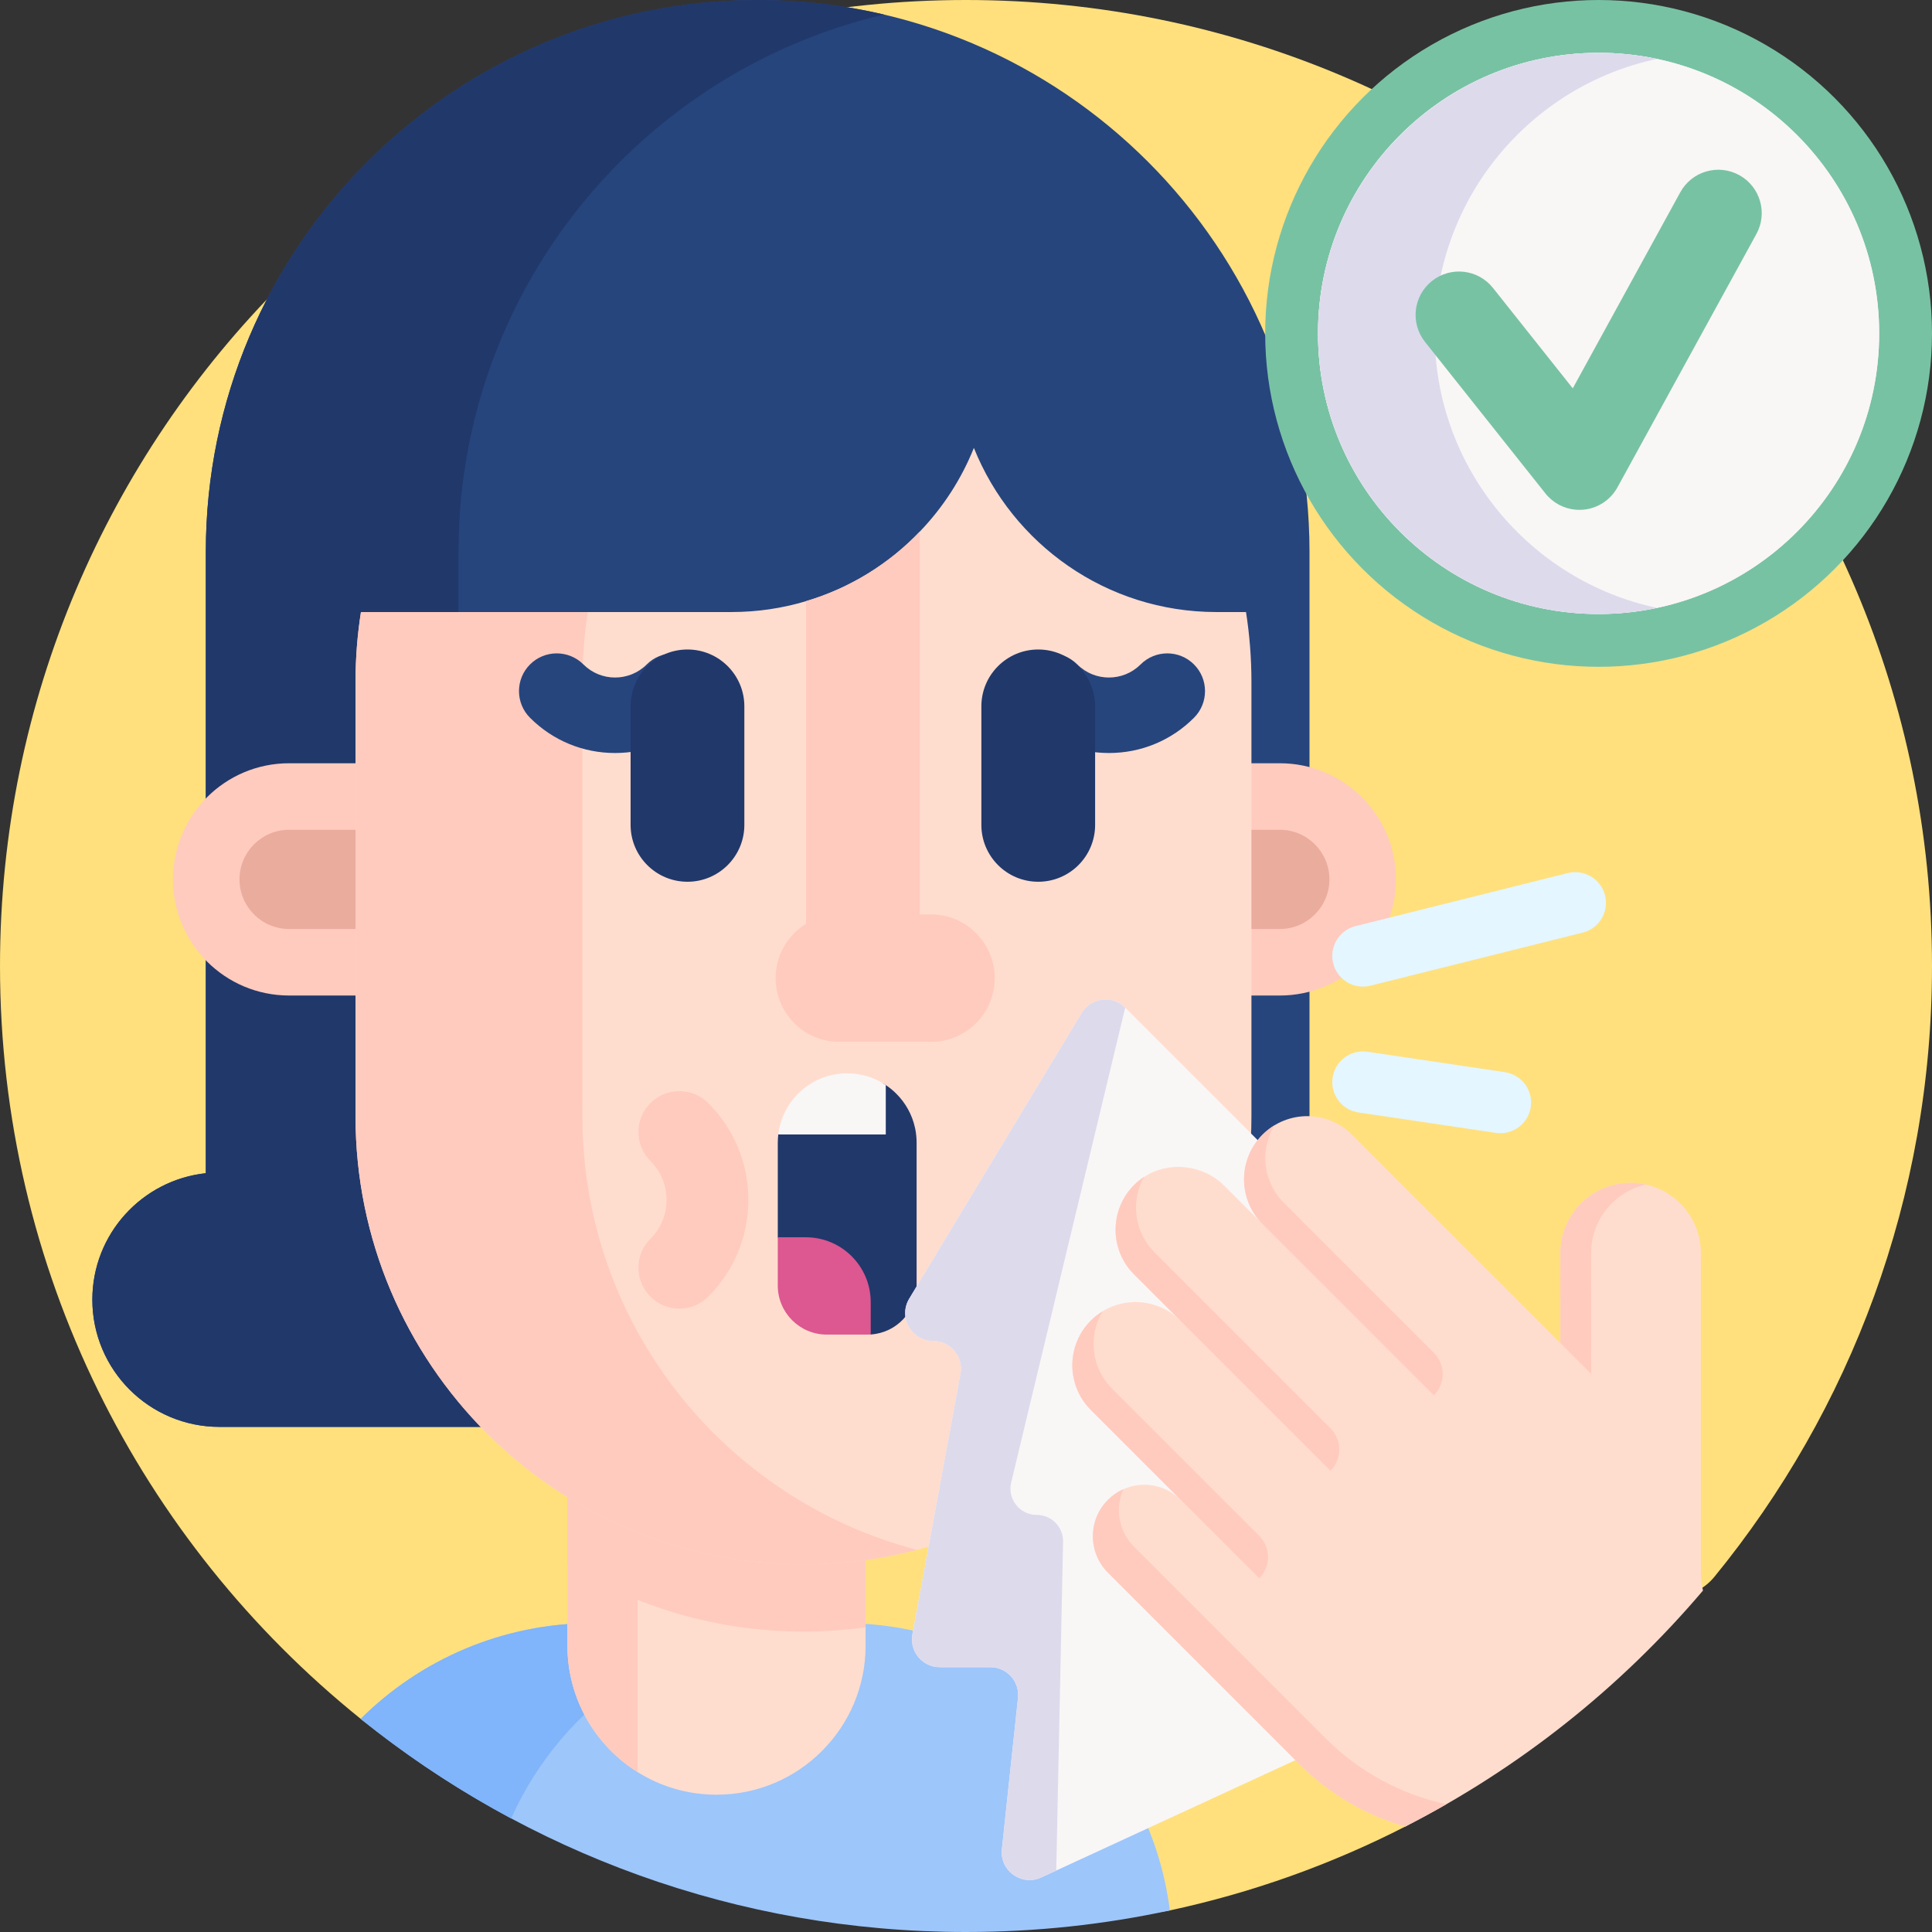 <svg id="Capa_1" enable-background="new 0 0 512 512" height="512" viewBox="0 0 512 512" width="512" xmlns="http://www.w3.org/2000/svg"><rect x="0" y="0" width="512" height="512" fill="#333333" stroke="none"/><g><path d="m512 256c0 61.42-21.633 117.79-57.695 161.905-13.559 16.586-58.856-4.79-76.112 7.949-11.161 8.24 6.683 51.824-5.761 58.19-19.487 9.969-40.421 17.514-62.402 22.236-17.42 3.75-40.992-21.567-59.532-21.567-43.58 0-65.405 2.683-101.325-16.527-14.13-7.56-41.183-2.697-53.583-12.667l-.01-.01c-58.28-46.919-95.58-118.859-95.58-199.509 0-141.38 114.62-256 256-256s256 114.62 256 256z" fill="#ffe07d"/><g><path d="m347.031 312.862v-166.613c0-80.768-65.475-146.243-146.243-146.243-80.768 0-146.243 65.475-146.243 146.243v164.666c-16.905 1.818-30.069 16.127-30.069 33.514 0 18.619 15.094 33.713 33.713 33.713h276.997c18.619 0 33.713-15.094 33.713-33.713.001-14.45-9.093-26.771-21.868-31.567z" fill="#26457d"/><path d="m144.302 344.422c0 9.316 3.768 17.742 9.864 23.852 6.097 6.097 14.536 9.864 23.838 9.864h-119.815c-9.302 0-17.742-3.768-23.838-9.864-6.097-6.11-9.878-14.536-9.878-23.852 0-17.385 13.166-31.688 30.072-33.511v-164.662c0-40.388 16.372-76.94 42.84-103.409 26.455-26.468 63.021-42.84 103.409-42.84 11.522 0 22.729 1.329 33.483 3.85-26.934 6.316-51.006 20.071-69.926 38.991-26.469 26.469-42.84 63.021-42.84 103.409v164.662c-16.892 1.821 22.791 16.124 22.791 33.51z" fill="#21386b"/><path d="m310.03 506.28c-17.42 3.75-35.49 5.72-54.03 5.72-60.73 0-116.52-21.15-160.41-56.48 15.78-15.69 37.54-25.38 61.54-25.38h66.28c44.44 0 81.13 33.2 86.62 76.14z" fill="#9dc6fb"/><path d="m215.23 430.14c-35.56 0-66.16 21.26-79.77 51.76-14.13-7.56-27.47-16.41-39.87-26.38l-.01-.01c15.78-15.68 37.54-25.37 61.55-25.37z" fill="#80b4fb"/><path d="m229.393 332.642v103.46c0 10.914-4.426 20.792-11.578 27.933-7.14 7.152-17.018 11.578-27.933 11.578-7.688 0-14.863-2.19-20.92-5.999-11.159-6.977-18.591-19.383-18.591-33.512v-103.46z" fill="#ffddce"/><g fill="#ffcbbe"><path d="m229.393 332.642v98.603c-5.382.757-10.868 1.142-16.459 1.142-22.959 0-44.403-6.523-62.563-17.822v-81.923z"/><path d="m168.962 372.805v96.809c-11.159-6.977-18.591-19.383-18.591-33.512v-63.297z"/><path d="m339.162 263.823h-262.544c-16.997 0-30.777-13.779-30.777-30.777 0-16.997 13.779-30.777 30.777-30.777h262.544c16.997 0 30.777 13.779 30.777 30.777-.001 16.998-13.78 30.777-30.777 30.777z"/></g><path d="m76.618 246.194c-7.25 0-13.148-5.898-13.148-13.148s5.898-13.148 13.148-13.148h262.544c7.25 0 13.148 5.898 13.148 13.148s-5.898 13.148-13.148 13.148z" fill="#eaac9d"/><path d="m331.644 180.692v115.163c0 65.555-53.143 118.712-118.712 118.712-65.555 0-118.712-53.157-118.712-118.712v-115.163c0-6.288.493-12.467 1.439-18.495h98.175c6.864 0 13.495-1 19.756-2.877 11.631-3.452 21.989-9.892 30.154-18.427 6.11-6.357 11.015-13.878 14.344-22.194 10.22 25.482 35.127 43.498 64.267 43.498h7.85c.946 6.028 1.439 12.207 1.439 18.495z" fill="#ffddce"/><path d="m243.004 410.718c-9.604 2.521-19.687 3.85-30.072 3.85-65.555 0-118.712-53.157-118.712-118.712v-115.164c0-6.288.493-12.467 1.438-18.495h60.13c-.945 6.028-1.438 12.207-1.438 18.495v115.163c0 55.171 37.649 101.56 88.654 114.863z" fill="#ffcbbe"/><path d="m243.744 140.893v123.562h-30.154v-105.135c11.631-3.452 21.989-9.891 30.154-18.427z" fill="#ffcbbe"/><path d="m246.722 242.328h-24.286c-9.327 0-16.889 7.561-16.889 16.889 0 9.327 7.561 16.889 16.889 16.889h24.286c9.327 0 16.889-7.561 16.889-16.889 0-9.328-7.562-16.889-16.889-16.889z" fill="#ffcbbe"/><path d="m163.001 199.557c-8.512 0-16.515-3.315-22.534-9.334-3.905-3.905-3.905-10.237 0-14.142s10.237-3.905 14.143 0c4.626 4.627 12.156 4.628 16.784 0 3.905-3.905 10.237-3.905 14.143 0 3.905 3.905 3.905 10.237 0 14.142-6.021 6.019-14.023 9.334-22.536 9.334z" fill="#26457d"/><path d="m293.88 199.557c-8.512 0-16.515-3.315-22.534-9.334-3.905-3.905-3.905-10.237 0-14.142 3.906-3.905 10.236-3.905 14.143 0 4.627 4.627 12.156 4.627 16.783 0 3.906-3.905 10.236-3.905 14.143 0 3.905 3.905 3.905 10.237 0 14.142-6.02 6.019-14.023 9.334-22.535 9.334z" fill="#26457d"/><path d="m180.035 346.803c-2.776 0-5.551-1.059-7.669-3.177-4.235-4.235-4.235-11.103.001-15.338 2.754-2.754 4.27-6.416 4.27-10.31 0-3.895-1.517-7.556-4.27-10.31-4.235-4.235-4.236-11.102-.001-15.338 4.235-4.235 11.102-4.235 15.338 0 6.851 6.851 10.624 15.959 10.624 25.648 0 9.688-3.773 18.797-10.624 25.648-2.118 2.118-4.894 3.177-7.669 3.177z" fill="#ffcbbe"/><path d="m242.91 302.832v37.86c0 6.89-5.37 12.53-12.16 12.96-.28.02-5.612-5.022-5.892-5.022l-3.922-2.23c-7.17 0-10.475 1.462-10.475-5.708l-4.341-12.8v-25.06c0-.74.05-1.47.13-2.19.06-.5 2.68-.99 2.77-1.47.02-.1 5.069-1.777 5.099-1.877 1.81-8.25 1.591-10.087 10.391-10.087 3.78 0 7.3-1.626 10.23.344 1 .67 1.93 1.43 2.78 2.28 2.44 2.43 4.2 5.54 4.96 9.03.03.1.05.21.07.31.23 1.181.36 2.41.36 3.66z" fill="#21386b"/><path d="m234.74 287.553v13.09h-28.49c.06-.5.14-.99.23-1.47.02-.1.04-.2.07-.3 1.81-8.25 9.16-14.43 17.96-14.43 3.78 0 7.3 1.139 10.23 3.11z" fill="#f9f6f6"/><path d="m230.75 345.082v8.57c-.28.02-.56.03-.84.03h-10.8c-7.17 0-12.99-5.82-12.99-12.99v-12.8h7.43c9.5 0 17.2 7.7 17.2 17.19z" fill="#dd5790"/><path d="m182.187 233.674c-8.325 0-15.074-6.749-15.074-15.074v-31.405c0-8.325 6.749-15.074 15.074-15.074 8.325 0 15.074 6.749 15.074 15.074v31.405c0 8.325-6.749 15.074-15.074 15.074z" fill="#21386b"/><path d="m275.145 233.674c-8.325 0-15.074-6.749-15.074-15.074v-31.405c0-8.325 6.749-15.074 15.074-15.074 8.325 0 15.074 6.749 15.074 15.074v31.405c0 8.325-6.749 15.074-15.074 15.074z" fill="#21386b"/></g><g><path d="m367.88 455.12-87.96 40.59-3.98 1.84c-5.2 2.4-11.04-1.78-10.43-7.48l4.27-40.09c.47-4.36-2.95-8.16-7.34-8.16h-13.38c-4.62 0-8.1-4.19-7.26-8.73l12.74-69.01c.08-.46.13-.91.13-1.36 0-3.98-3.24-7.36-7.39-7.36-5.75 0-9.29-6.28-6.32-11.2l45.69-75.71c2.48-4.11 8.15-4.8 11.54-1.41l65.04 65.04z" fill="#f9f6f6"/><g><path d="m451.31 421.51c-21.81 25.7-48.6 47.04-78.88 62.53-10.53-2.99-20.16-8.63-27.94-16.41l-50.88-50.88c-5.32-5.32-5.31-13.96.01-19.28 2.66-2.66 6.15-3.99 9.64-3.99s6.98 1.33 9.64 4l-23.81-23.82c-3.28-3.27-4.9-7.56-4.91-11.85 0-4.28 1.64-8.57 4.91-11.85 6.54-6.54 17.15-6.53 23.69.01l-12.24-12.24c-3.27-3.28-4.91-7.56-4.9-11.85 0-3.02.81-6.04 2.43-8.69.65-1.09 1.45-2.11 2.37-3.05.85-.86 1.76-1.61 2.73-2.24h.01c6.54-4.24 15.56-3.37 21.27 2.34l10.08 10.08c-6.48-6.55-6.46-17.1.06-23.62 3.27-3.27 7.57-4.91 11.85-4.91 4.29 0 8.58 1.63 11.85 4.91l55.23 55.23v-23.84c0-10.28 8.33-18.62 18.62-18.62 5.13 0 9.79 2.09 13.15 5.45 3.38 3.38 5.46 8.03 5.46 13.17v84.83c0 1.56.19 3.1.56 4.59z" fill="#ffddce"/></g><g><path d="m413.524 355.928 8.146 8.146-.007-31.982c0-8.881 6.223-16.32 14.545-18.166-1.315-.297-2.673-.452-4.073-.452-10.281 0-18.618 8.337-18.618 18.618z" fill="#ffcbbe"/></g><g><path d="m383.3 478.14c-3.57 2.06-7.19 4.02-10.87 5.9-10.53-2.99-20.16-8.63-27.94-16.41l-50.88-50.88c-5.32-5.32-5.31-13.96.01-19.28 1.22-1.22 2.6-2.15 4.08-2.81-2.23 5.01-1.3 11.09 2.81 15.2l50.87 50.88c8.76 8.75 19.84 14.79 31.92 17.4z" fill="#ffcbbe"/></g><g fill="#ffcbbe"><path d="m337.75 298.218c-1.616 2.659-2.428 5.671-2.425 8.685 0 4.286 1.633 8.576 4.906 11.848l39.765 39.765c3.115 3.115 3.115 8.167 0 11.282l-45.406-45.406c-3.273-3.273-4.906-7.562-4.906-11.848-.003-4.289 1.636-8.579 4.906-11.848.972-.973 2.033-1.797 3.16-2.478z"/><path d="m300.543 337.727 52.05 52.05c3.111-3.111 3.111-8.16.007-11.278l-46.627-46.627c-3.274-3.274-4.907-7.552-4.907-11.851 0-2.8.7-5.607 2.107-8.118-.969.629-1.888 1.379-2.729 2.234-.926.941-1.725 1.966-2.376 3.055-1.619 2.652-2.432 5.671-2.432 8.683-.008 4.293 1.633 8.578 4.907 11.852z"/><path d="m333.71 418.279-44.622-44.622c-3.273-3.273-4.906-7.562-4.906-11.848-.003-4.289 1.636-8.579 4.906-11.848.972-.972 2.034-1.796 3.16-2.478-1.616 2.659-2.428 5.671-2.425 8.685 0 4.286 1.633 8.576 4.906 11.848l38.982 38.982c3.114 3.114 3.114 8.165-.001 11.281z"/></g><path d="m274.753 401.47c3.907 0 7.05 3.21 6.97 7.115l-1.803 87.125-3.98 1.84c-5.2 2.4-11.04-1.78-10.43-7.48l4.27-40.09c.47-4.36-2.95-8.16-7.34-8.16h-13.38c-4.62 0-8.1-4.19-7.26-8.73l12.74-69.01c.08-.46.13-.91.13-1.36 0-3.98-3.24-7.36-7.39-7.36-5.75 0-9.29-6.28-6.32-11.2l45.69-75.71c2.48-4.11 8.15-4.8 11.54-1.41l-30.215 125.831c-1.053 4.384 2.27 8.599 6.778 8.599z" fill="#dddaec"/></g><g><circle cx="423.643" cy="88.357" fill="#78c2a4" r="88.357"/><circle cx="423.643" cy="88.357" fill="#f9f6f6" r="74.357"/><circle cx="423.643" cy="88.357" fill="#f9f6f6" r="74.357"/><path d="m439.105 161.097c-4.99 1.06-10.16 1.62-15.46 1.62-41 0-74.36-33.36-74.36-74.36s33.36-74.36 74.36-74.36c5.3 0 10.47.56 15.46 1.62-33.6 7.13-58.89 37.04-58.89 72.74s25.29 65.61 58.89 72.74z" fill="#dddaec"/><path d="m417.573 135.076c-3.121-.269-6.03-1.806-8.015-4.303l-31.914-40.161c-3.952-4.972-3.124-12.207 1.849-16.158 4.973-3.952 12.208-3.123 16.158 1.849l21.148 26.613 28.495-51.961c3.054-5.569 10.043-7.607 15.613-4.554 5.569 3.054 7.607 10.044 4.553 15.613l-36.815 67.134c-1.852 3.377-5.27 5.602-9.107 5.929-.661.056-1.317.055-1.965-.001z" fill="#78c2a4"/></g><g fill="#e4f6ff"><path d="m361.195 261.463c-3.644 0-6.961-2.467-7.885-6.163-1.09-4.358 1.56-8.775 5.918-9.864l56.262-14.066c4.357-1.09 8.774 1.56 9.864 5.918s-1.56 8.775-5.918 9.864l-56.262 14.066c-.662.166-1.326.245-1.979.245z"/><path d="m397.637 300.315c-.398 0-.8-.029-1.205-.089l-36.426-5.41c-4.444-.66-7.511-4.797-6.851-9.241.659-4.444 4.796-7.512 9.24-6.851l36.426 5.41c4.444.66 7.511 4.797 6.851 9.241-.599 4.038-4.071 6.94-8.035 6.94z"/></g></g></svg>